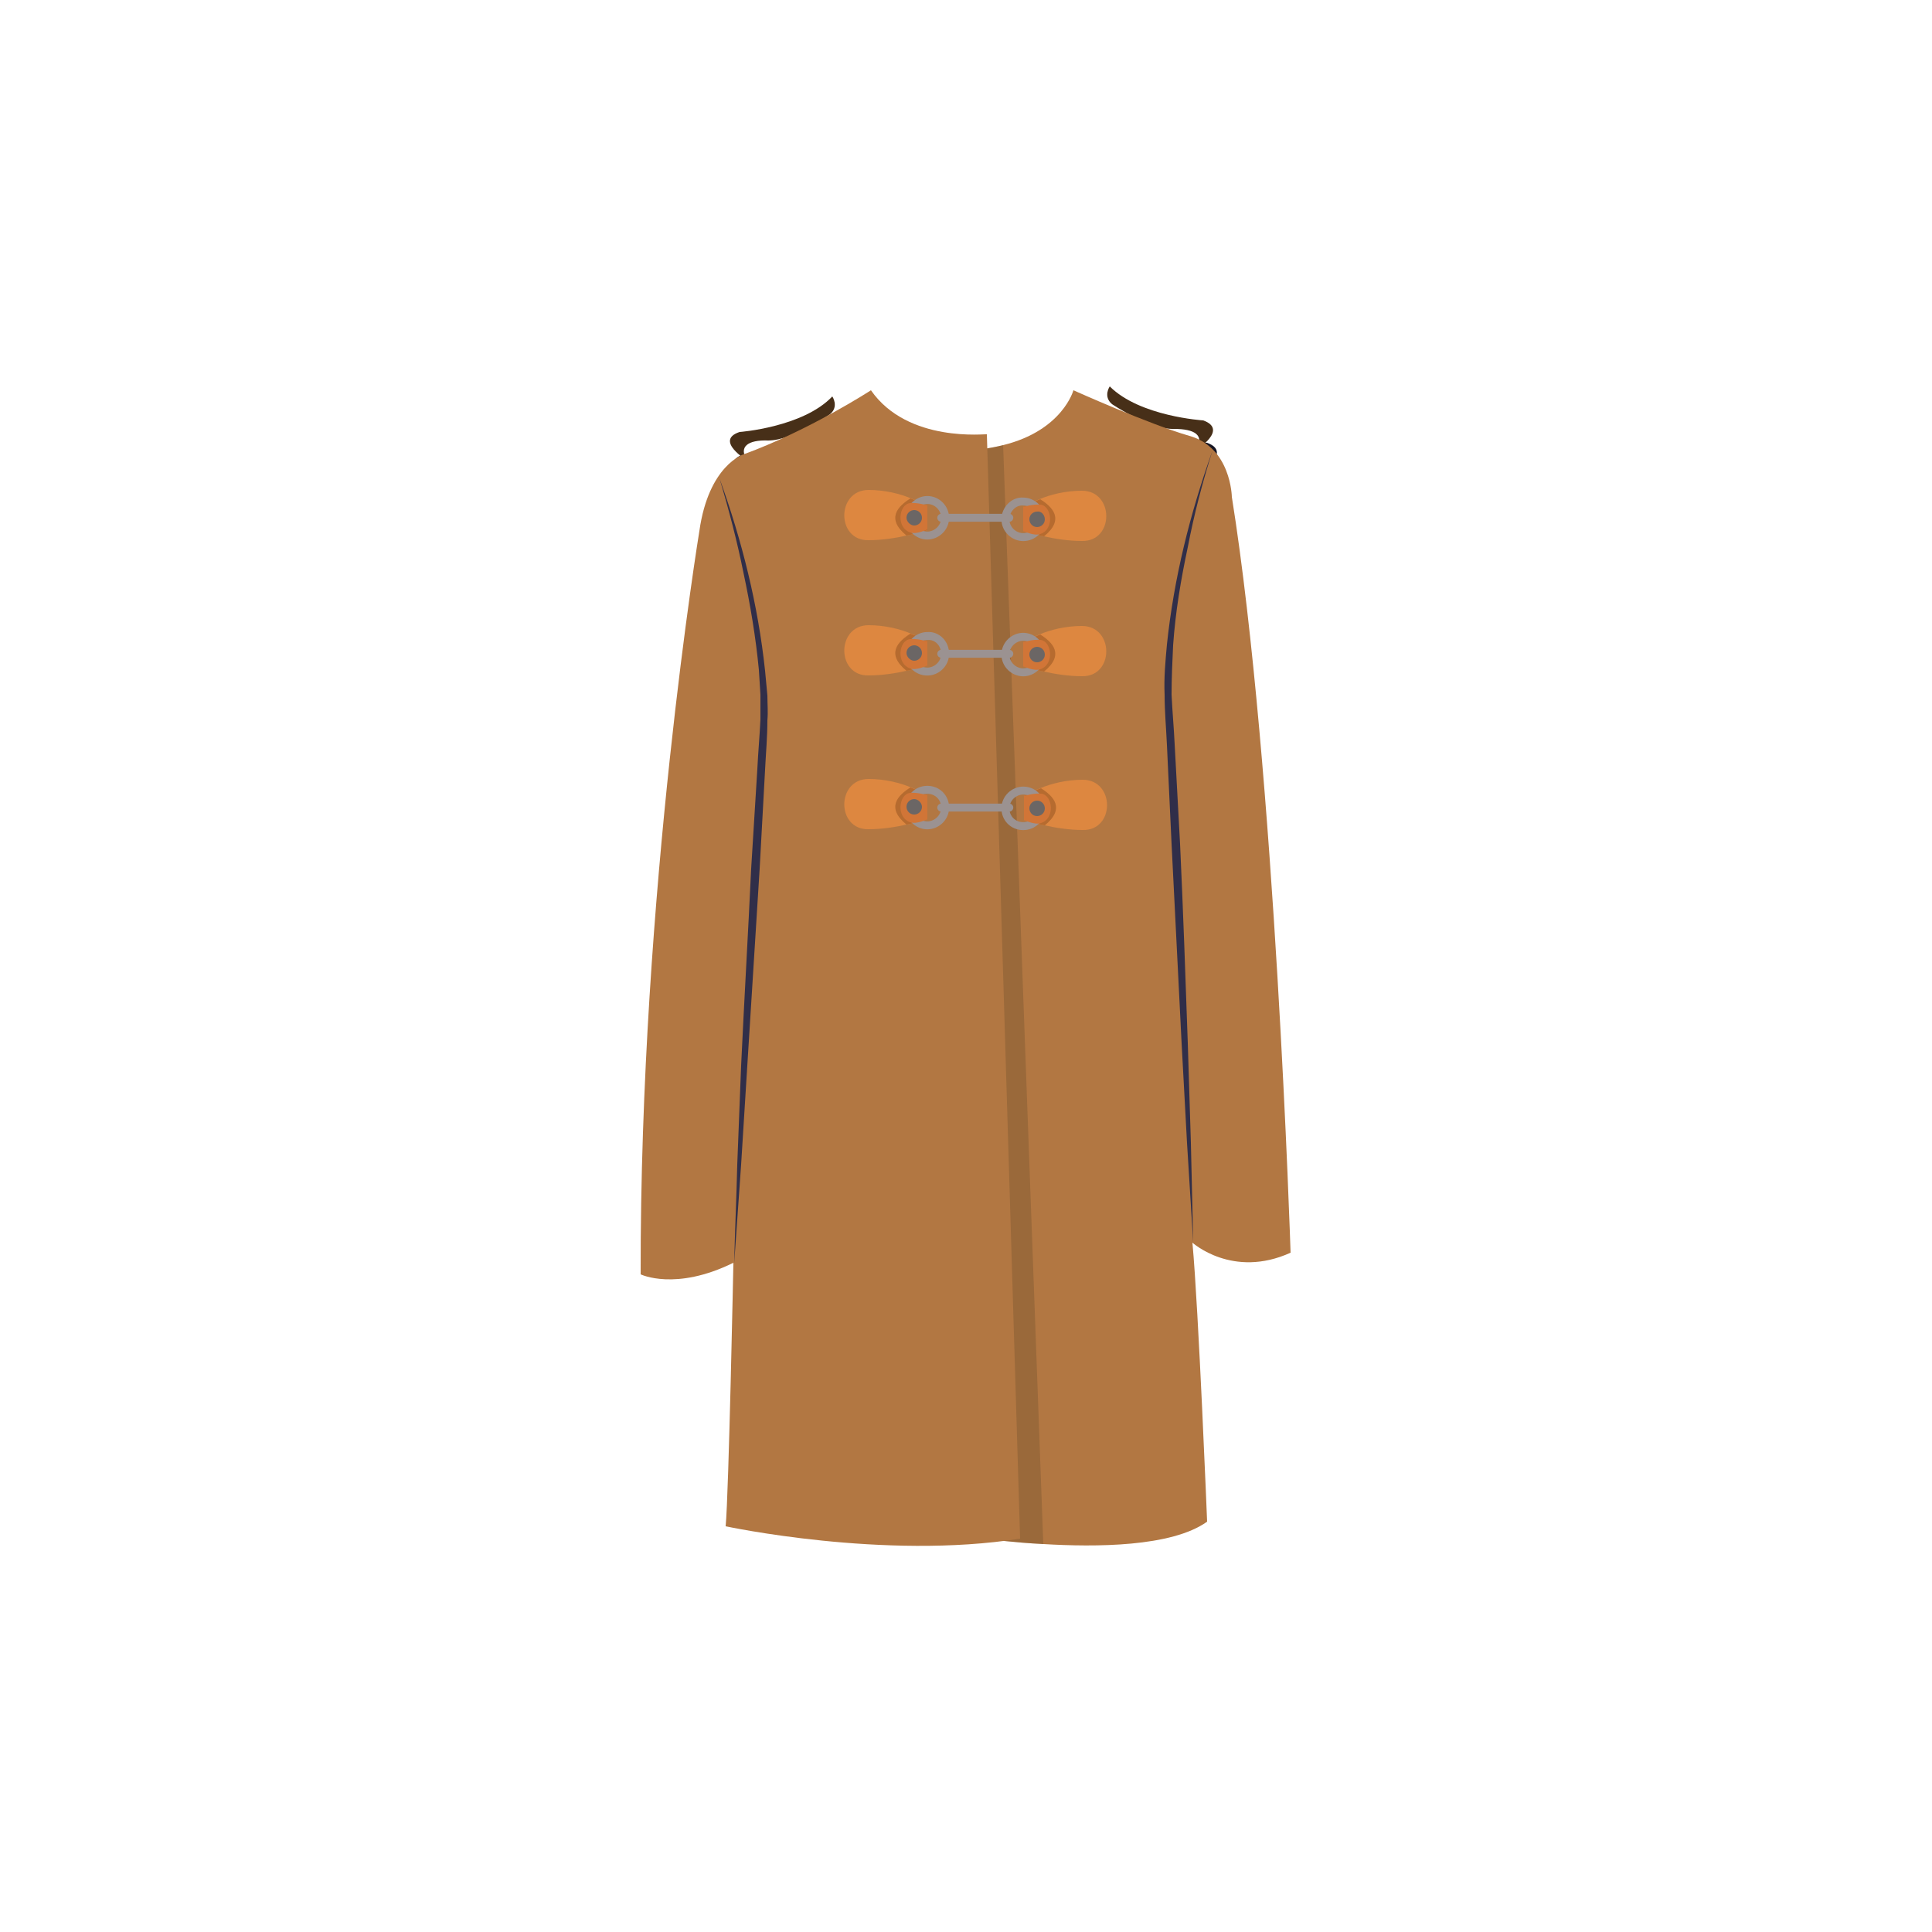 <?xml version="1.0" encoding="utf-8"?>
<!-- Generator: Adobe Illustrator 24.1.2, SVG Export Plug-In . SVG Version: 6.00 Build 0)  -->
<svg version="1.1" xmlns="http://www.w3.org/2000/svg" xmlns:xlink="http://www.w3.org/1999/xlink" x="0px" y="0px"
	 viewBox="0 0 250 250" style="enable-background:new 0 0 250 250;" xml:space="preserve">
<style type="text/css">
	.st0{fill:#161523;}
	.st1{fill:#302E49;}
	.st2{fill:#B66B2F;}
	.st3{fill:none;stroke:#6B6665;stroke-width:0.257;stroke-miterlimit:10;}
	.st4{fill:#D17537;}
	.st5{fill:none;stroke:#6B6665;stroke-width:0.515;stroke-linecap:round;stroke-miterlimit:10;}
	.st6{fill:#6B6665;}
	.st7{fill:#472F18;}
	.st8{fill:#B27742;}
	.st9{opacity:0.3;fill:#634728;}
	.st10{fill:#DD8740;}
	.st11{fill:none;stroke:#9B9291;stroke-width:1.029;stroke-linecap:round;stroke-miterlimit:10;}
	.st12{display:none;}
</style>
<g id="Layer_1">
	<g id="Layer_2_1_">
	</g>
	<g id="XMLID_64_">
		<g id="XMLID_130_">
			<path id="XMLID_133_" class="st0" d="M97.2,62.5c0,0-4.3-2.6-1-3.7c0,0,8.2-0.6,12-4.6c0,0,0.9,1.3-0.3,2.3c0,0-4.8,3.4-8,3.4
				C97.4,59.8,96,60.7,97.2,62.5z"/>
			<path id="XMLID_142_" class="st0" d="M155.3,61.1c0,0,4.2-2.6,0.9-3.8c0,0-8.2-0.5-12.1-4.4c0,0-0.9,1.3,0.3,2.3
				c0,0,4.9,3.3,8,3.2C155.2,58.3,156.5,59.2,155.3,61.1z"/>
			<g id="XMLID_135_">
				<path class="st1" d="M93.6,64.7c2.9,8,5,16.4,5.9,24.9l0.3,3.2c0,1.1,0.1,2.1,0,3.2c0,2.2-0.2,4.3-0.3,6.4l-0.7,12.8l-1.6,25.5
					l-0.8,12.8l-0.9,12.8c0.1-4.3,0.3-8.5,0.4-12.8l0.5-12.8c0.4-8.5,0.9-17,1.3-25.5l0.8-12.8c0.1-2.1,0.3-4.3,0.4-6.4
					c0-1.1,0-2.1,0-3.2l-0.2-3.2c-0.4-4.2-1.1-8.4-1.9-12.6C96,72.9,94.9,68.8,93.6,64.7z"/>
			</g>
			<g id="XMLID_134_">
				<path id="XMLID_159_" class="st2" d="M120.6,105.8v3.1c0,0-1.1,0.4-2.7,0.7c-1.3,0.3-3.1,0.6-4.9,0.6c-4.2,0.1-4.2-6.5,0-6.5
					c2.1,0,4.1,0.5,5.5,1.1C119.7,105.3,120.6,105.8,120.6,105.8z"/>
				<path id="XMLID_157_" class="st2" d="M120.6,105.8v3.1c0,0-1.1,0.4-2.7,0.7c-2.7-2.2-1.1-3.8,0.5-4.8
					C119.7,105.3,120.6,105.8,120.6,105.8z"/>
				<path id="XMLID_136_" class="st3" d="M122.9,107.4c0,1.3-1,2.3-2.3,2.3c-1.3,0-2.3-1-2.3-2.3c0-1.3,1-2.3,2.3-2.3
					C121.9,105,122.9,106.1,122.9,107.4z"/>
				<path id="XMLID_137_" class="st4" d="M120.6,105.8c0,0-1.3-0.4-2.2-0.3c-1.5,0.1-1.9,3.2,0,3.8c0.8,0.3,2.2-0.4,2.2-0.4V105.8z"
					/>
				<path id="XMLID_151_" class="st2" d="M133,105.9v3.1c0,0,1.1,0.4,2.7,0.7c1.3,0.3,3.1,0.6,4.9,0.6c4.2,0.1,4.2-6.5,0-6.5
					c-2.1,0-4.1,0.5-5.5,1.1C133.9,105.4,133,105.9,133,105.9z"/>
				<path id="XMLID_150_" class="st2" d="M133,105.9v3.1c0,0,1.1,0.4,2.7,0.7c2.7-2.2,1.1-3.8-0.5-4.8
					C133.9,105.4,133,105.9,133,105.9z"/>
				<path id="XMLID_147_" class="st3" d="M130.7,107.5c0,1.3,1,2.3,2.3,2.3s2.3-1.1,2.3-2.3c0-1.3-1-2.3-2.3-2.3
					S130.7,106.2,130.7,107.5z"/>
				<path id="XMLID_140_" class="st4" d="M133,105.9c0,0,1.3-0.4,2.2-0.3c1.5,0.1,1.9,3.2,0,3.8c-0.8,0.3-2.2-0.4-2.2-0.4V105.9z"/>
				<line id="XMLID_146_" class="st5" x1="122.4" y1="107.4" x2="131.2" y2="107.4"/>
				<path id="XMLID_141_" class="st6" d="M119.9,107.3c0,0.6-0.5,1-1,1c-0.6,0-1-0.5-1-1c0-0.6,0.5-1,1-1
					C119.4,106.3,119.9,106.7,119.9,107.3z"/>
				<path id="XMLID_144_" class="st6" d="M135.8,107.5c0,0.6-0.5,1-1,1c-0.6,0-1-0.5-1-1c0-0.6,0.5-1,1-1
					C135.3,106.5,135.8,106.9,135.8,107.5z"/>
			</g>
			<g id="XMLID_143_">
				<path id="XMLID_183_" class="st2" d="M120.6,85.9V89c0,0-1.1,0.4-2.7,0.7c-1.3,0.3-3.1,0.6-4.9,0.6c-4.2,0.1-4.2-6.5,0-6.5
					c2.1,0,4.1,0.5,5.5,1.1C119.7,85.4,120.6,85.9,120.6,85.9z"/>
				<path id="XMLID_182_" class="st2" d="M120.6,85.9V89c0,0-1.1,0.4-2.7,0.7c-2.7-2.2-1.1-3.8,0.5-4.8
					C119.7,85.4,120.6,85.9,120.6,85.9z"/>
				<path id="XMLID_179_" class="st3" d="M122.9,87.5c0,1.3-1.1,2.3-2.3,2.3c-1.3,0-2.3-1-2.3-2.3c0-1.3,1.1-2.3,2.3-2.3
					C121.9,85.1,122.9,86.2,122.9,87.5z"/>
				<path id="XMLID_178_" class="st4" d="M120.6,85.8c0,0-1.3-0.4-2.2-0.3c-1.5,0.1-1.9,3.2,0,3.8c0.8,0.3,2.2-0.4,2.2-0.4V85.8z"/>
				<path id="XMLID_177_" class="st2" d="M133,86v3.1c0,0,1.1,0.4,2.7,0.7c1.3,0.3,3.1,0.6,4.9,0.6c4.2,0.1,4.2-6.5,0-6.5
					c-2.1,0-4.1,0.5-5.5,1.1C133.8,85.5,133,86,133,86z"/>
				<path id="XMLID_176_" class="st2" d="M133,86v3.1c0,0,1.1,0.4,2.7,0.7c2.7-2.2,1.1-3.8-0.5-4.8C133.8,85.5,133,86,133,86z"/>
				<path id="XMLID_166_" class="st3" d="M130.7,87.6c0,1.3,1.1,2.3,2.3,2.3c1.3,0,2.3-1.1,2.3-2.3c0-1.3-1.1-2.3-2.3-2.3
					C131.7,85.2,130.7,86.3,130.7,87.6z"/>
				<path id="XMLID_160_" class="st4" d="M133,86c0,0,1.3-0.4,2.2-0.3c1.5,0.1,1.9,3.2,0,3.8c-0.8,0.3-2.2-0.4-2.2-0.4V86z"/>
				<line id="XMLID_149_" class="st5" x1="122.4" y1="87.4" x2="131.2" y2="87.4"/>
				<path id="XMLID_148_" class="st6" d="M119.9,87.4c0,0.6-0.5,1-1,1c-0.6,0-1-0.5-1-1c0-0.6,0.5-1,1-1
					C119.4,86.4,119.9,86.8,119.9,87.4z"/>
				<path id="XMLID_145_" class="st6" d="M135.8,87.6c0,0.6-0.5,1-1,1c-0.6,0-1-0.5-1-1c0-0.6,0.5-1,1-1
					C135.3,86.5,135.8,87,135.8,87.6z"/>
			</g>
			<g id="XMLID_168_">
				<path id="XMLID_199_" class="st2" d="M120.6,68.3v3.1c0,0-1.1,0.4-2.7,0.7c-1.3,0.3-3.1,0.6-4.9,0.6c-4.2,0.1-4.2-6.5,0-6.5
					c2.1,0,4.1,0.5,5.5,1.1C119.7,67.8,120.6,68.3,120.6,68.3z"/>
				<path id="XMLID_198_" class="st2" d="M120.6,68.3v3.1c0,0-1.1,0.4-2.7,0.7c-2.7-2.2-1.1-3.8,0.5-4.8
					C119.7,67.8,120.6,68.3,120.6,68.3z"/>
				<path id="XMLID_195_" class="st3" d="M122.9,69.9c0,1.3-1.1,2.3-2.3,2.3c-1.3,0-2.3-1.1-2.3-2.3c0-1.3,1.1-2.3,2.3-2.3
					C121.9,67.6,122.9,68.6,122.9,69.9z"/>
				<path id="XMLID_194_" class="st4" d="M120.6,68.3c0,0-1.3-0.4-2.2-0.3c-1.5,0.1-1.9,3.2,0,3.8c0.8,0.3,2.2-0.4,2.2-0.4V68.3z"/>
				<path id="XMLID_193_" class="st2" d="M133,68.5v3.1c0,0,1.1,0.4,2.7,0.7c1.3,0.3,3.1,0.6,4.9,0.6c4.2,0.1,4.2-6.5,0-6.5
					c-2.1,0-4.1,0.5-5.5,1.1C133.8,68,133,68.5,133,68.5z"/>
				<path id="XMLID_192_" class="st2" d="M133,68.5v3.1c0,0,1.1,0.4,2.7,0.7c2.7-2.2,1.1-3.8-0.5-4.8C133.8,68,133,68.5,133,68.5z"
					/>
				<path id="XMLID_185_" class="st3" d="M130.7,70.1c0,1.3,1.1,2.3,2.3,2.3c1.3,0,2.3-1,2.3-2.3c0-1.3-1.1-2.3-2.3-2.3
					C131.7,67.7,130.7,68.8,130.7,70.1z"/>
				<path id="XMLID_184_" class="st4" d="M133,68.4c0,0,1.3-0.4,2.2-0.3c1.5,0.1,1.9,3.2,0,3.8c-0.8,0.3-2.2-0.4-2.2-0.4V68.4z"/>
				<line id="XMLID_181_" class="st5" x1="122.4" y1="69.9" x2="131.2" y2="69.9"/>
				<path id="XMLID_180_" class="st6" d="M119.9,69.8c0,0.6-0.5,1-1,1c-0.6,0-1-0.5-1-1c0-0.6,0.5-1,1-1
					C119.4,68.8,119.9,69.3,119.9,69.8z"/>
				<path id="XMLID_174_" class="st6" d="M135.8,70c0,0.6-0.5,1-1,1c-0.6,0-1-0.5-1-1c0-0.6,0.5-1,1-1C135.3,69,135.8,69.5,135.8,70
					z"/>
			</g>
		</g>
		<path id="XMLID_804_" class="st7" d="M96.7,59.6c0,0-4.3-2.6-1-3.7c0,0,8.2-0.6,12-4.6c0,0,0.9,1.3-0.3,2.3c0,0-4.8,3.4-8,3.4
			C96.8,56.9,95.5,57.8,96.7,59.6z"/>
		<path id="XMLID_801_" class="st7" d="M154.8,58.2c0,0,4.2-2.6,0.9-3.8c0,0-8.2-0.5-12.1-4.4c0,0-0.9,1.3,0.3,2.3
			c0,0,4.9,3.3,8,3.2C154.6,55.5,155.9,56.3,154.8,58.2z"/>
		<path id="XMLID_798_" class="st8" d="M154.3,160.8c0.8,8.7,1.9,36.1,1.9,36.1c-4.6,3.3-14.5,3.3-21.2,2.9
			c-3.9-0.2-6.7-0.6-6.7-0.6l-4.2-140.9c2.2,0,4.1-0.3,5.7-0.7c7.7-1.9,9.1-7.1,9.1-7.1s9.8,4.4,15,5.9c5.4,1.5,5.5,7.9,5.5,7.9
			c5.6,35.1,7.6,97.8,7.6,97.8C159.5,165.5,154.3,160.8,154.3,160.8z"/>
		<path id="XMLID_797_" class="st9" d="M135,199.8c-3.9-0.2-6.7-0.6-6.7-0.6l-4.2-140.9c2.2,0,4.1-0.3,5.7-0.7L135,199.8z"/>
		<path id="XMLID_794_" class="st8" d="M112.7,50.5c0,0-8,5.2-16.5,8.3c0,0-4.5,1.4-5.7,9.9c0,0-7.7,46.8-7.6,96.2
			c0,0,4.5,2.2,12-1.5c0,0-0.6,29.8-1,34.1c0,0,20.5,4.4,38.1,1.6l-4.3-142.9C127.7,56.1,117.5,57.4,112.7,50.5z"/>
		<g id="XMLID_791_">
			<path class="st1" d="M156.9,58.3c-1.3,4.1-2.4,8.3-3.2,12.5c-0.9,4.2-1.6,8.4-1.9,12.7c-0.1,2.1-0.2,4.3-0.2,6.4
				c0.1,2.1,0.3,4.3,0.4,6.4l0.7,12.9c0.4,8.6,0.7,17.2,1,25.8l0.4,12.9c0.1,4.3,0.2,8.6,0.3,12.9l-0.8-12.9l-0.7-12.9l-1.3-25.8
				L151,96.4c-0.1-2.2-0.3-4.3-0.3-6.5c-0.1-2.2,0.1-4.3,0.3-6.5C151.9,74.8,154,66.4,156.9,58.3z"/>
		</g>
		<g id="XMLID_788_">
			<path class="st1" d="M93.1,61.9c2.9,8,5,16.4,5.9,24.9l0.3,3.2c0,1.1,0.1,2.1,0,3.2c0,2.2-0.2,4.3-0.3,6.4l-0.7,12.8l-1.6,25.5
				l-0.8,12.8l-0.9,12.8c0.1-4.3,0.3-8.5,0.4-12.8l0.5-12.8c0.4-8.5,0.9-17,1.3-25.5L98,99.5c0.1-2.1,0.3-4.3,0.4-6.4
				c0-1.1,0-2.1,0-3.2l-0.2-3.2c-0.4-4.2-1.1-8.4-2-12.6C95.4,70.1,94.3,65.9,93.1,61.9z"/>
		</g>
		<path id="XMLID_787_" class="st10" d="M120,102.9v3.1c0,0-1.1,0.4-2.7,0.7c-1.3,0.3-3.1,0.6-4.9,0.6c-4.2,0.1-4.2-6.5,0-6.5
			c2.1,0,4.1,0.5,5.5,1.1C119.2,102.4,120,102.9,120,102.9z"/>
		<path id="XMLID_786_" class="st2" d="M120,102.9v3.1c0,0-1.1,0.4-2.7,0.7c-2.7-2.2-1.1-3.8,0.5-4.8
			C119.2,102.4,120,102.9,120,102.9z"/>
		<path id="XMLID_783_" class="st11" d="M122.3,104.5c0,1.3-1.1,2.3-2.3,2.3c-1.3,0-2.3-1.1-2.3-2.3c0-1.3,1-2.3,2.3-2.3
			C121.3,102.2,122.3,103.2,122.3,104.5z"/>
		<path id="XMLID_782_" class="st4" d="M120,102.9c0,0-1.3-0.4-2.2-0.3c-1.5,0.1-1.9,3.2,0,3.8c0.8,0.3,2.2-0.4,2.2-0.4V102.9z"/>
		<path id="XMLID_781_" class="st10" d="M132.5,103v3.1c0,0,1.1,0.4,2.7,0.7c1.3,0.3,3.1,0.6,4.9,0.6c4.2,0.1,4.2-6.5,0-6.5
			c-2.1,0-4.1,0.5-5.5,1.1C133.3,102.5,132.5,103,132.5,103z"/>
		<path id="XMLID_780_" class="st2" d="M132.5,103v3.1c0,0,1.1,0.4,2.7,0.7c2.7-2.2,1.1-3.8-0.5-4.8
			C133.3,102.5,132.5,103,132.5,103z"/>
		<path id="XMLID_777_" class="st11" d="M130.1,104.6c0,1.3,1,2.3,2.3,2.3c1.3,0,2.3-1,2.3-2.3c0-1.3-1-2.3-2.3-2.3
			C131.2,102.3,130.1,103.3,130.1,104.6z"/>
		<path id="XMLID_776_" class="st4" d="M132.5,103c0,0,1.3-0.4,2.2-0.3c1.5,0.1,1.9,3.2,0,3.8c-0.8,0.3-2.2-0.4-2.2-0.4V103z"/>
		<line id="XMLID_775_" class="st11" x1="121.8" y1="104.5" x2="130.6" y2="104.5"/>
		<path id="XMLID_774_" class="st6" d="M119.3,104.4c0,0.6-0.5,1-1,1c-0.6,0-1-0.5-1-1c0-0.6,0.5-1,1-1
			C118.8,103.4,119.3,103.9,119.3,104.4z"/>
		<path id="XMLID_773_" class="st6" d="M135.2,104.6c0,0.6-0.5,1-1,1c-0.6,0-1-0.5-1-1c0-0.6,0.5-1,1-1
			C134.8,103.6,135.2,104.1,135.2,104.6z"/>
		<path id="XMLID_771_" class="st10" d="M120,83v3.1c0,0-1.1,0.4-2.7,0.7c-1.3,0.3-3.1,0.6-4.9,0.6c-4.2,0.1-4.2-6.5,0-6.5
			c2.1,0,4.1,0.5,5.5,1.1C119.2,82.5,120,83,120,83z"/>
		<path id="XMLID_770_" class="st2" d="M120,83v3.1c0,0-1.1,0.4-2.7,0.7c-2.7-2.2-1.1-3.8,0.5-4.8C119.2,82.5,120,83,120,83z"/>
		<path id="XMLID_767_" class="st11" d="M122.3,84.6c0,1.3-1.1,2.3-2.3,2.3c-1.3,0-2.3-1-2.3-2.3c0-1.3,1.1-2.3,2.3-2.3
			C121.3,82.2,122.3,83.3,122.3,84.6z"/>
		<path id="XMLID_766_" class="st4" d="M120,83c0,0-1.3-0.4-2.2-0.3c-1.5,0.1-1.9,3.2,0,3.8c0.8,0.3,2.2-0.4,2.2-0.4V83z"/>
		<path id="XMLID_765_" class="st10" d="M132.4,83.1v3.1c0,0,1.1,0.4,2.7,0.7c1.3,0.3,3.1,0.6,4.9,0.6c4.2,0.1,4.2-6.5,0-6.5
			c-2.1,0-4.1,0.5-5.5,1.1C133.3,82.6,132.4,83.1,132.4,83.1z"/>
		<path id="XMLID_764_" class="st2" d="M132.4,83.1v3.1c0,0,1.1,0.4,2.7,0.7c2.7-2.2,1.1-3.8-0.5-4.8
			C133.3,82.6,132.4,83.1,132.4,83.1z"/>
		<path id="XMLID_761_" class="st11" d="M130.1,84.7c0,1.3,1.1,2.3,2.3,2.3c1.3,0,2.3-1.1,2.3-2.3c0-1.3-1.1-2.3-2.3-2.3
			C131.2,82.4,130.1,83.4,130.1,84.7z"/>
		<path id="XMLID_760_" class="st4" d="M132.4,83.1c0,0,1.3-0.4,2.2-0.3c1.5,0.1,1.9,3.2,0,3.8c-0.8,0.3-2.2-0.4-2.2-0.4V83.1z"/>
		<line id="XMLID_759_" class="st11" x1="121.8" y1="84.6" x2="130.6" y2="84.6"/>
		<path id="XMLID_758_" class="st6" d="M119.3,84.5c0,0.6-0.5,1-1,1s-1-0.5-1-1c0-0.6,0.5-1,1-1S119.3,83.9,119.3,84.5z"/>
		<path id="XMLID_757_" class="st6" d="M135.2,84.7c0,0.6-0.5,1-1,1c-0.6,0-1-0.5-1-1c0-0.6,0.5-1,1-1
			C134.7,83.7,135.2,84.1,135.2,84.7z"/>
		<path id="XMLID_755_" class="st10" d="M120,65.5v3.1c0,0-1.1,0.4-2.7,0.7c-1.3,0.3-3.1,0.6-4.9,0.6c-4.2,0.1-4.2-6.5,0-6.5
			c2.1,0,4.1,0.5,5.5,1.1C119.2,65,120,65.5,120,65.5z"/>
		<path id="XMLID_754_" class="st2" d="M120,65.5v3.1c0,0-1.1,0.4-2.7,0.7c-2.7-2.2-1.1-3.8,0.5-4.8C119.2,65,120,65.5,120,65.5z"/>
		<path id="XMLID_751_" class="st11" d="M122.3,67c0,1.3-1.1,2.3-2.3,2.3c-1.3,0-2.3-1.1-2.3-2.3c0-1.3,1.1-2.3,2.3-2.3
			C121.3,64.7,122.3,65.8,122.3,67z"/>
		<path id="XMLID_750_" class="st4" d="M120,65.4c0,0-1.3-0.4-2.2-0.3c-1.5,0.1-1.9,3.2,0,3.8c0.8,0.3,2.2-0.4,2.2-0.4V65.4z"/>
		<path id="XMLID_749_" class="st10" d="M132.4,65.6v3.1c0,0,1.1,0.4,2.7,0.7c1.3,0.3,3.1,0.6,4.9,0.6c4.2,0.1,4.2-6.5,0-6.5
			c-2.1,0-4.1,0.5-5.5,1.1C133.3,65.1,132.4,65.6,132.4,65.6z"/>
		<path id="XMLID_748_" class="st2" d="M132.4,65.6v3.1c0,0,1.1,0.4,2.7,0.7c2.7-2.2,1.1-3.8-0.5-4.8
			C133.3,65.1,132.4,65.6,132.4,65.6z"/>
		<path id="XMLID_432_" class="st11" d="M130.1,67.2c0,1.3,1.1,2.3,2.3,2.3c1.3,0,2.3-1,2.3-2.3c0-1.3-1.1-2.3-2.3-2.3
			C131.2,64.8,130.1,65.9,130.1,67.2z"/>
		<path id="XMLID_102_" class="st4" d="M132.4,65.6c0,0,1.3-0.4,2.2-0.3c1.5,0.1,1.9,3.2,0,3.8c-0.8,0.3-2.2-0.4-2.2-0.4V65.6z"/>
		<line id="XMLID_82_" class="st11" x1="121.8" y1="67" x2="130.6" y2="67"/>
		<path id="XMLID_74_" class="st6" d="M119.3,67c0,0.6-0.5,1-1,1s-1-0.5-1-1c0-0.6,0.5-1,1-1S119.3,66.4,119.3,67z"/>
		<path id="XMLID_68_" class="st6" d="M135.2,67.2c0,0.6-0.5,1-1,1c-0.6,0-1-0.5-1-1c0-0.6,0.5-1,1-1
			C134.7,66.1,135.2,66.6,135.2,67.2z"/>
	</g>
</g>
<g id="gide" class="st12">
</g>
</svg>
